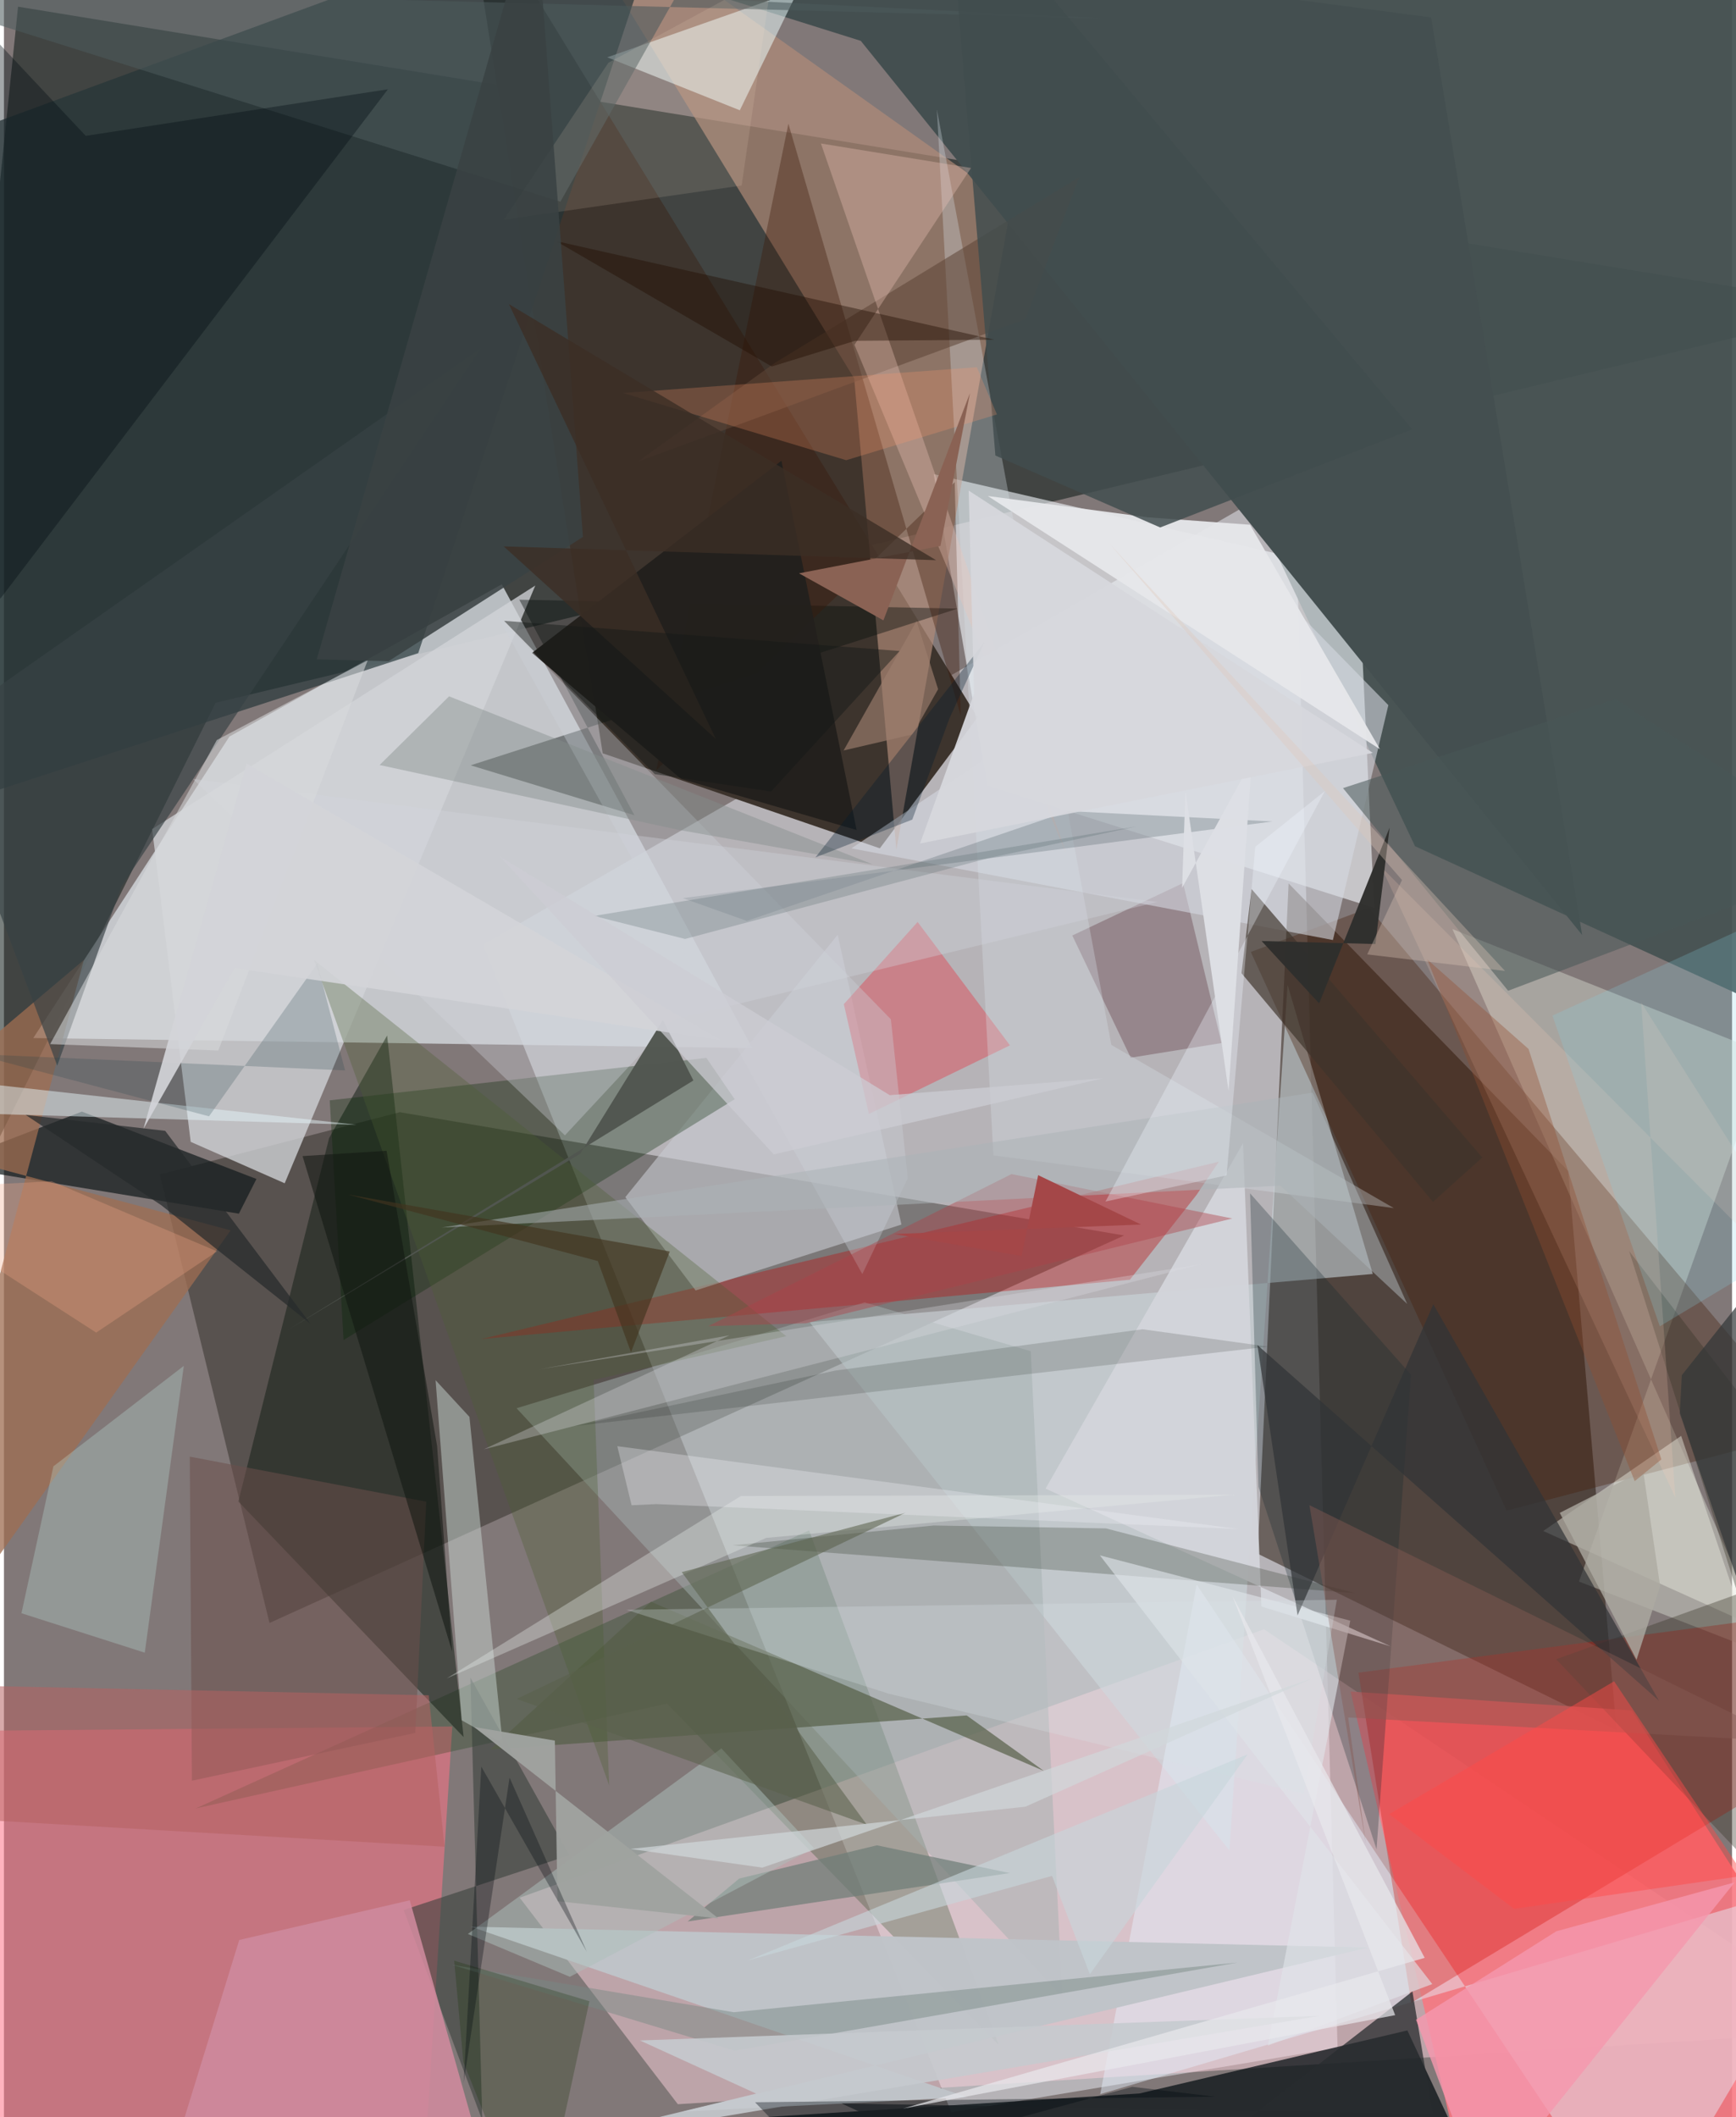 <svg xmlns="http://www.w3.org/2000/svg" width="228" height="278" viewBox="0 0 836 1024"><path fill="#817878" d="M0 0h836v1024H0z"/><path fill="#d1d1d7" fill-opacity=".667" d="M458.296 1021.628l-226.6-564.748 392.758-225.875 20.702 759.423z"/><path fill="#101b18" fill-opacity=".557" d="M898 148.693L6.826 3.242-62 670.522l164.364-330.597z"/><path fill="#d2d6db" fill-opacity=".824" d="M14.192 502.067l94.916-145.849 131.718-73.597L362.071 506.94z"/><path fill="#455252" fill-opacity=".941" d="M682.642 409.29L898 507.875V-62L475.35-28.19z"/><path fill="#3d342d" fill-opacity=".992" d="M423.73 410.302L470.98 347 222.799-58.046l66.858 422.39z"/><path fill="#200f04" fill-opacity=".494" d="M756.719 566.347L621.485 427.28l-14.992 324.19 173.589 85.303z"/><path fill="#0e0b00" fill-opacity=".345" d="M541.924 597.56l-350.466-59.634-116.076 30.116 53.082 216.925z"/><path fill="#fdd3dc" fill-opacity=".486" d="M609.584 788.033l-360.09 129.821 76.504 99.88L898 982.035z"/><path fill="#f3f8fe" fill-opacity=".6" d="M655.314 276.91l-205.51-47.595 25.983 150.657 187.093 59.125z"/><path fill="#f87781" fill-opacity=".886" d="M898 999.898L713.683 1086l-62.227-267.874 135.98 9.153z"/><path fill="#ff7286" fill-opacity=".537" d="M-56.265 837.514L-62 1086l265.507-39.48 13.39-211.49z"/><path fill="#b28b78" fill-opacity=".675" d="M411.313 183.032l20.406 227.952 55.553-312.24L261.405-62z"/><path fill="#040d11" fill-opacity=".722" d="M341.775 1025.629l375.613 38.666-38.454-82.242-129.605 30.485z"/><path fill="#043300" fill-opacity=".239" d="M389.521 740.197l91.664 248.793-160.41-165.036-228 50.716z"/><path fill="#cbd7dc" fill-opacity=".573" d="M592.844 894.996l28.13-418.685 41.222 139.875-272.431 23.302z"/><path fill="#e0e5d8" fill-opacity=".404" d="M852.9 509.815l-152.187-60.461 155.35 352.116-94.125-36.524z"/><path fill="#233337" fill-opacity=".667" d="M325.302-62L-30.514 68.886-62 401.345l262.426-85.45z"/><path fill="#e6effd" fill-opacity=".463" d="M898 904.238L790.458 1086 576.984 766.382l-46.631 246.478z"/><path fill="#444f50" fill-opacity=".992" d="M763.476 452.202L414.496 19.753 154.088-62l536.33 70.446z"/><path fill="#162017" fill-opacity=".533" d="M185.366 500.826l-28.08 49.644-43.884 175.755 108.974 113.95z"/><path fill="#d10c00" fill-opacity=".322" d="M680.824 968.692L898 837.754v-60.96L655.238 809.01z"/><path fill="#d2d4d8" fill-opacity=".773" d="M257.043 283.21L71.686 400.986 90.34 552.273l45.473 20.036z"/><path fill="#bc100e" fill-opacity=".373" d="M576.925 577.94l-32.23 41.013-313.778 28.704 356.805-85.782z"/><path fill="#441e0a" fill-opacity=".353" d="M660.33 439.173l-57.135 21.246 123.738 270.21 146.97-38.423z"/><path fill="#131b1d" fill-opacity=".714" d="M37.692 537.643l-67.049 25.818 143.003 23.561 8.496-16.79z"/><path fill="#c9cbd2" fill-opacity=".592" d="M334.611 624.154l99.562-31.881-30.833-140.18-102.736 126.926z"/><path fill="#032500" fill-opacity=".306" d="M353.511 531.657l-13.698-20-182.209 20.535 6.684 115.951z"/><path fill="#a3b0af" fill-opacity=".49" d="M247.97 681.11l264.022 284.762-15.268-312.34-80.344-23.617z"/><path fill="#eff" fill-opacity=".514" d="M459.447-31.227L291.86 27.724l64.134 25.611 45.5-93.612z"/><path fill="#090f0e" fill-opacity=".412" d="M249.301 290.052l212.09 4.31-235.61 75.798 79.209 24.151z"/><path fill="#bfc3c8" fill-opacity=".992" d="M659.823 941.966L225.845 931.87l240.021 82.466-137.41 6.952z"/><path fill="#15282e" fill-opacity=".282" d="M664.02 894.454l-57.131-175.337-4.05-141.932 77.849 87.72z"/><path fill="#363e39" fill-opacity=".565" d="M273.511 897.32l-80.157 26.472 38.055 101.78-5.74-214.154z"/><path fill="#8a767d" fill-opacity=".737" d="M589.028 504.489l-43.935 7.082-28.266-59.104 53.595-25.358z"/><path fill="#ed2335" fill-opacity=".349" d="M486.677 505.6l-44.668-59.682-35.7 39.758 12.123 53.098z"/><path fill="#9e6d51" fill-opacity=".753" d="M109.67 595.072L-62 549.362 38.665 464.28l-98.602 368.9z"/><path fill="#3c1807" fill-opacity=".357" d="M459.949 233.197L315.587 372.565l63.904-312.742 83.373 286.23z"/><path fill="#c5d1ce" fill-opacity=".506" d="M241.233 843.208l-16.039-157.906-16.39-17.754 12.632 164.49z"/><path fill="#6c504c" fill-opacity=".533" d="M204.3 726.311L89.9 704.524l1.034 156.735 108.095-23.12z"/><path fill="#555e46" fill-opacity=".686" d="M465.73 829.687l37.344 26.85-190.001-81.811-77.869 71.51z"/><path fill="#d6dae1" fill-opacity=".58" d="M642.91 454.662l-232.928-44.35L607.95 277.859l61.78 63.191z"/><path fill="#ce8a9d" fill-opacity=".886" d="M113.83 938.3L68.322 1086h175.163l-47.162-166.894z"/><path fill="#eae9df" fill-opacity=".459" d="M744.66 740.496l66.726-46.012 33.248 98.817L898 809.605z"/><path fill="#3f342c" fill-opacity=".678" d="M598.673 470.69l92.641 110.625 23.882-21.475-111.61-129.812z"/><path fill="#cefff6" fill-opacity=".235" d="M68.129 799.347l18.88-138.727-63.092 48.591-15.455 71.06z"/><path fill="#dbe2e8" fill-opacity=".318" d="M478.66 558.81l193.709 25.496-136.646-78.912L451.32 52.96z"/><path fill="#d3d5da" fill-opacity=".953" d="M670.908 796.318l-167.01-76.328 95.516-167.067 8.918 224.089z"/><path fill="#4b595b" fill-opacity=".561" d="M324.884-1.348L269.2 97.555-62-6.68 530.994 8.885z"/><path fill="#0d1702" fill-opacity=".212" d="M449.804 737.826l83.308 1.413 120.73 31.315L352.518 747.4z"/><path fill="#23201d" fill-opacity=".98" d="M327.517 376.715l84.974 24.738-36.36-178.616-120.671 92.944z"/><path fill="#353326" fill-opacity=".361" d="M898 749.678L786.222 605.146 898 957.813 750.925 802.521z"/><path fill="#000d13" fill-opacity=".361" d="M-62-42.393L39.569 65.714l146.178-22.526L-1.76 289.58z"/><path fill="#dfe5e9" fill-opacity=".612" d="M690.99 959.628l-160.812-207.35 121.134 31.586-39.859 205.465z"/><path fill="#e6e7eb" fill-opacity=".945" d="M475.934 239.897l189.724 122.466-62.851-108.559-49.642-3.611z"/><path fill="#6f7d77" fill-opacity=".714" d="M422.295 892.515l64.265 13.414-155.833 23.435 25.011-20.791z"/><path fill="#e4f4fa" fill-opacity=".49" d="M170.723 544.027l-192.08-21.22-3.09-50.026L-62 537.077z"/><path fill="#cbd1d8" fill-opacity=".365" d="M429.067 492.994l8.179 76.864-21.996 46.375-176.645-318.587z"/><path fill="#ffd3bd" fill-opacity=".184" d="M898 652.2L792.051 484.864l16.506 239.438-142.298-304.979z"/><path fill="#4b5f32" fill-opacity=".322" d="M150.055 464.342L292.793 863.57l-7.53-196.156 93.188-21.145z"/><path fill="#5f4637" fill-opacity=".565" d="M494.157 154.322l26.099-68.71-147.345 89.929-66.458 47.846z"/><path fill="#edc6ba" fill-opacity=".341" d="M467.843 81.246l-56.393 85.521L513.77 412.62 395.227 69.402z"/><path fill="#acbeba" fill-opacity=".51" d="M391.87 893.87l-44.803-48.22-122.65 89.747 49.348 20.713z"/><path fill="#495757" fill-opacity=".545" d="M647.802 381.184l131.766-43.003L898 414.867l-170.319 64.321z"/><path fill="#292c2f" fill-opacity=".753" d="M534.548 1077.214l-129.321-59.85 285.909 5.056-9.755-59.228z"/><path fill="#5f6e75" fill-opacity=".322" d="M328.406 434.39l285.298-37.074-98.681-5-155.658 53.086z"/><path fill="#d3d6dc" fill-opacity=".349" d="M323.344 493.289l-51.96 55.84L91.427 376.747l466.576 59.494z"/><path fill="#515650" fill-opacity=".976" d="M333.53 522.587L137.395 643.209l141.381-85.19 39.99-64.649z"/><path fill="#778884" fill-opacity=".471" d="M596.795 949.218l-243.28 42.628-136.938-41.592 136.453 22.994z"/><path fill="#313436" fill-opacity=".706" d="M606.386 650.56l19.422 130.763 65.683-150.52 109.152 191.754z"/><path fill="#e7ecea" fill-opacity=".357" d="M594.71 722.929l-238.231.654-142.309 88.22 154.568-67.97z"/><path fill="#f598ad" fill-opacity=".812" d="M837.237 910.444l-86.249 23.65-67.862 42.783 32.111 85.816z"/><path fill="#414d4e" fill-opacity=".835" d="M479.629 220.322L456.217-62l225.118 269.675-121.985 47.438z"/><path fill="#2f2f2d" fill-opacity=".965" d="M663.472 456.597l6.866-56.305-34.09 85.013-27.834-30.162z"/><path fill="#b46161" fill-opacity=".537" d="M205.482 819.944l7.675 73.26-230.11-13.345 7.168-64.427z"/><path fill="#374244" fill-opacity=".675" d="M-34.683 354.589l60.46 160.829 31.055-86.657L230.65 168.428z"/><path fill="#af4248" fill-opacity=".42" d="M487.423 567.866l106.809 21.477-206.308 50.697-47.181 1.356z"/><path fill="#abb4b8" fill-opacity=".525" d="M633.11 528.47l45.737 102.199-61.344-57.201L211.8 593.702z"/><path fill="#dddbe3" fill-opacity=".314" d="M351.001 645.832l-118.899 55.163 347.027-89.549-319.968 50.786z"/><path fill="#020b02" fill-opacity=".145" d="M550.806 642.911l-148.489 19.971-126.113 26.806 335.3-38.368z"/><path fill="#885b55" fill-opacity=".431" d="M650.298 830.684l8.533 61.024-27.275-163.715 232.203 114.35z"/><path fill="#838c8b" fill-opacity=".427" d="M420.236 418.055l-93.93-16.688-144.567-31.36 33.597-33.208z"/><path fill="#132e00" fill-opacity=".247" d="M283.237 967.934L257.672 1086l-35.434-88.699-4.42-48.99z"/><path fill="#ff986b" fill-opacity=".243" d="M480.382 200.453l-9.742-22.827-171.154 12.447 107.964 32.511z"/><path fill="#c5cacf" fill-opacity=".89" d="M636.385 975.009l-328.711 11.893 56.208 25.693-114.185 27.64z"/><path fill="#f2f7ff" fill-opacity=".329" d="M532.884 581.142l58.585-12.67 13.862-158.881 33.696-26.997z"/><path fill="#8a6254" d="M425.453 300.052l-40.832-22.756 68.432-13.249 14.272-73.93z"/><path fill="#ffebd1" fill-opacity=".122" d="M371.771-12.662l-14.901 102.4-115.004 16.527 50.546-75.91z"/><path fill="#d9e1e7" fill-opacity=".275" d="M427.884 819.142l200.873 48.413 16.047-93.803-343.745 4.845z"/><path fill="#d9dbdd" fill-opacity=".545" d="M103.687 508.102l-81.354-3.1 80.638-147.07 72.998-38.56z"/><path fill="#121712" fill-opacity=".549" d="M216.826 798.8l-7.284-99.416-24.436-142.786-40.652 2.563z"/><path fill="#84d1e3" fill-opacity=".22" d="M749.112 491.218l51.93 150.273 86.559-51.894L898 423.165z"/><path fill="#24404c" fill-opacity=".22" d="M99.208 539.93l-113.683-30.158 179.48 7.953-13.43-51.711z"/><path fill="#210e00" fill-opacity=".416" d="M479.115 164.313l-67.378.526-40.294 12.431-104.46-60.695z"/><path fill="#5a614b" fill-opacity=".561" d="M327.898 760.375l108.336-28.74-188.186 90.079 169.368 60.815z"/><path fill="#020b0f" fill-opacity=".361" d="M395.753 1050.276l-32.4-33.477 222.603-2.701-40.106-4.783z"/><path fill="#f0a484" fill-opacity=".31" d="M44.618 644.534l58.478-39.29L23.1 571.35l-85.1 4.364z"/><path fill="#53646a" fill-opacity=".259" d="M285.43 443.006l44.058 11.13 146.788-39.087 71.755-15.36z"/><path fill="#a0a3a0" fill-opacity=".961" d="M267.773 919.545l-1.262-77.67-39.09-6.595 118.26 92.6z"/><path fill="#3a4243" fill-opacity=".871" d="M256.902-49.655l-105.59 368.553 34.694.92 94.092-60.122z"/><path fill="#f0f1f6" fill-opacity=".318" d="M597.105 739.53L315.61 727.479l-11.98.569-6.918-28.577z"/><path fill="#9d7e6e" fill-opacity=".643" d="M439.613 355.2l12.302-21.871-10.421-32.953-35.29 62.598z"/><path fill="#262b2c" fill-opacity=".718" d="M148.225 640.21l-72.064-57.245-65.667-43.72L78 546.948z"/><path fill="#dddfe4" fill-opacity=".984" d="M603.693 367.908L592.428 527.66l-20.862-145.173-1.613 46.92z"/><path fill="#ff4a47" fill-opacity=".467" d="M841.93 907.182l-111.388 16.06-60.423-45.8 108.823-64.264z"/><path fill="#adaba2" fill-opacity=".792" d="M801.215 767.09l-8.254-55.932-40.306 20.558 37.133 71.063z"/><path fill="#42341e" fill-opacity=".643" d="M322.117 605.292l-155.719-27.573 120.894 32.199 16.05 44.132z"/><path fill="#3c2e25" fill-opacity=".792" d="M241.766 264.27l102.563 93.067-100.047-210.24 206.65 123.845z"/><path fill="#e8e8ec" fill-opacity=".706" d="M687.31 946.94l-252.403 72.902 238.124-45.184-78.68-202.63z"/><path fill="#01192c" fill-opacity=".322" d="M439.434 396.403l-46.887 18.31L474.3 310.608l-16.835 36.707z"/><path fill="#d3d4d8" fill-opacity=".91" d="M67.497 545.97l44.138-77.744 235.23 34.915-229.489-133.874z"/><path fill="#d1d8db" fill-opacity=".69" d="M366.867 903.302l-63.875-9.04 191.146-20.428 138.438-61.956z"/><path fill="#323638" fill-opacity=".702" d="M811.705 665.129l-.983 18.449 31.391 90.767L898 556.6z"/><path fill="#d6d7dd" fill-opacity=".941" d="M662.215 364.135l-219.035 43.83 26.12-72.43-2.596-98.254z"/><path fill="#924d31" fill-opacity=".365" d="M801.818 705.868l-12.916 10.508L688.52 464.017l49.029 43.33z"/><path fill="#141918" fill-opacity=".455" d="M371.106 382.833l-56.242-8.399-72.895-74.145 191.315 14.58z"/><path fill="#c8d6db" fill-opacity=".612" d="M525.317 954.838l-18.283-47.535-147.313 40.961L601.7 848.487z"/><path fill="#cccdd3" fill-opacity=".718" d="M428.524 529.694l103.228-8.174-159.343 36.807-132.485-144.08z"/><path fill="#a44748" fill-opacity=".992" d="M550.08 592.27l-119.58 4.586 61.799 10.632 8.017-39.11z"/><path fill="#00090d" fill-opacity=".314" d="M230.937 854.47l-8.566 152.963 22.227-147.661 37.395 84.249z"/><path fill="#e0c7ba" fill-opacity=".341" d="M659.51 461.606l66.652 8-191.447-206.758 141.607 162.77z"/></svg>